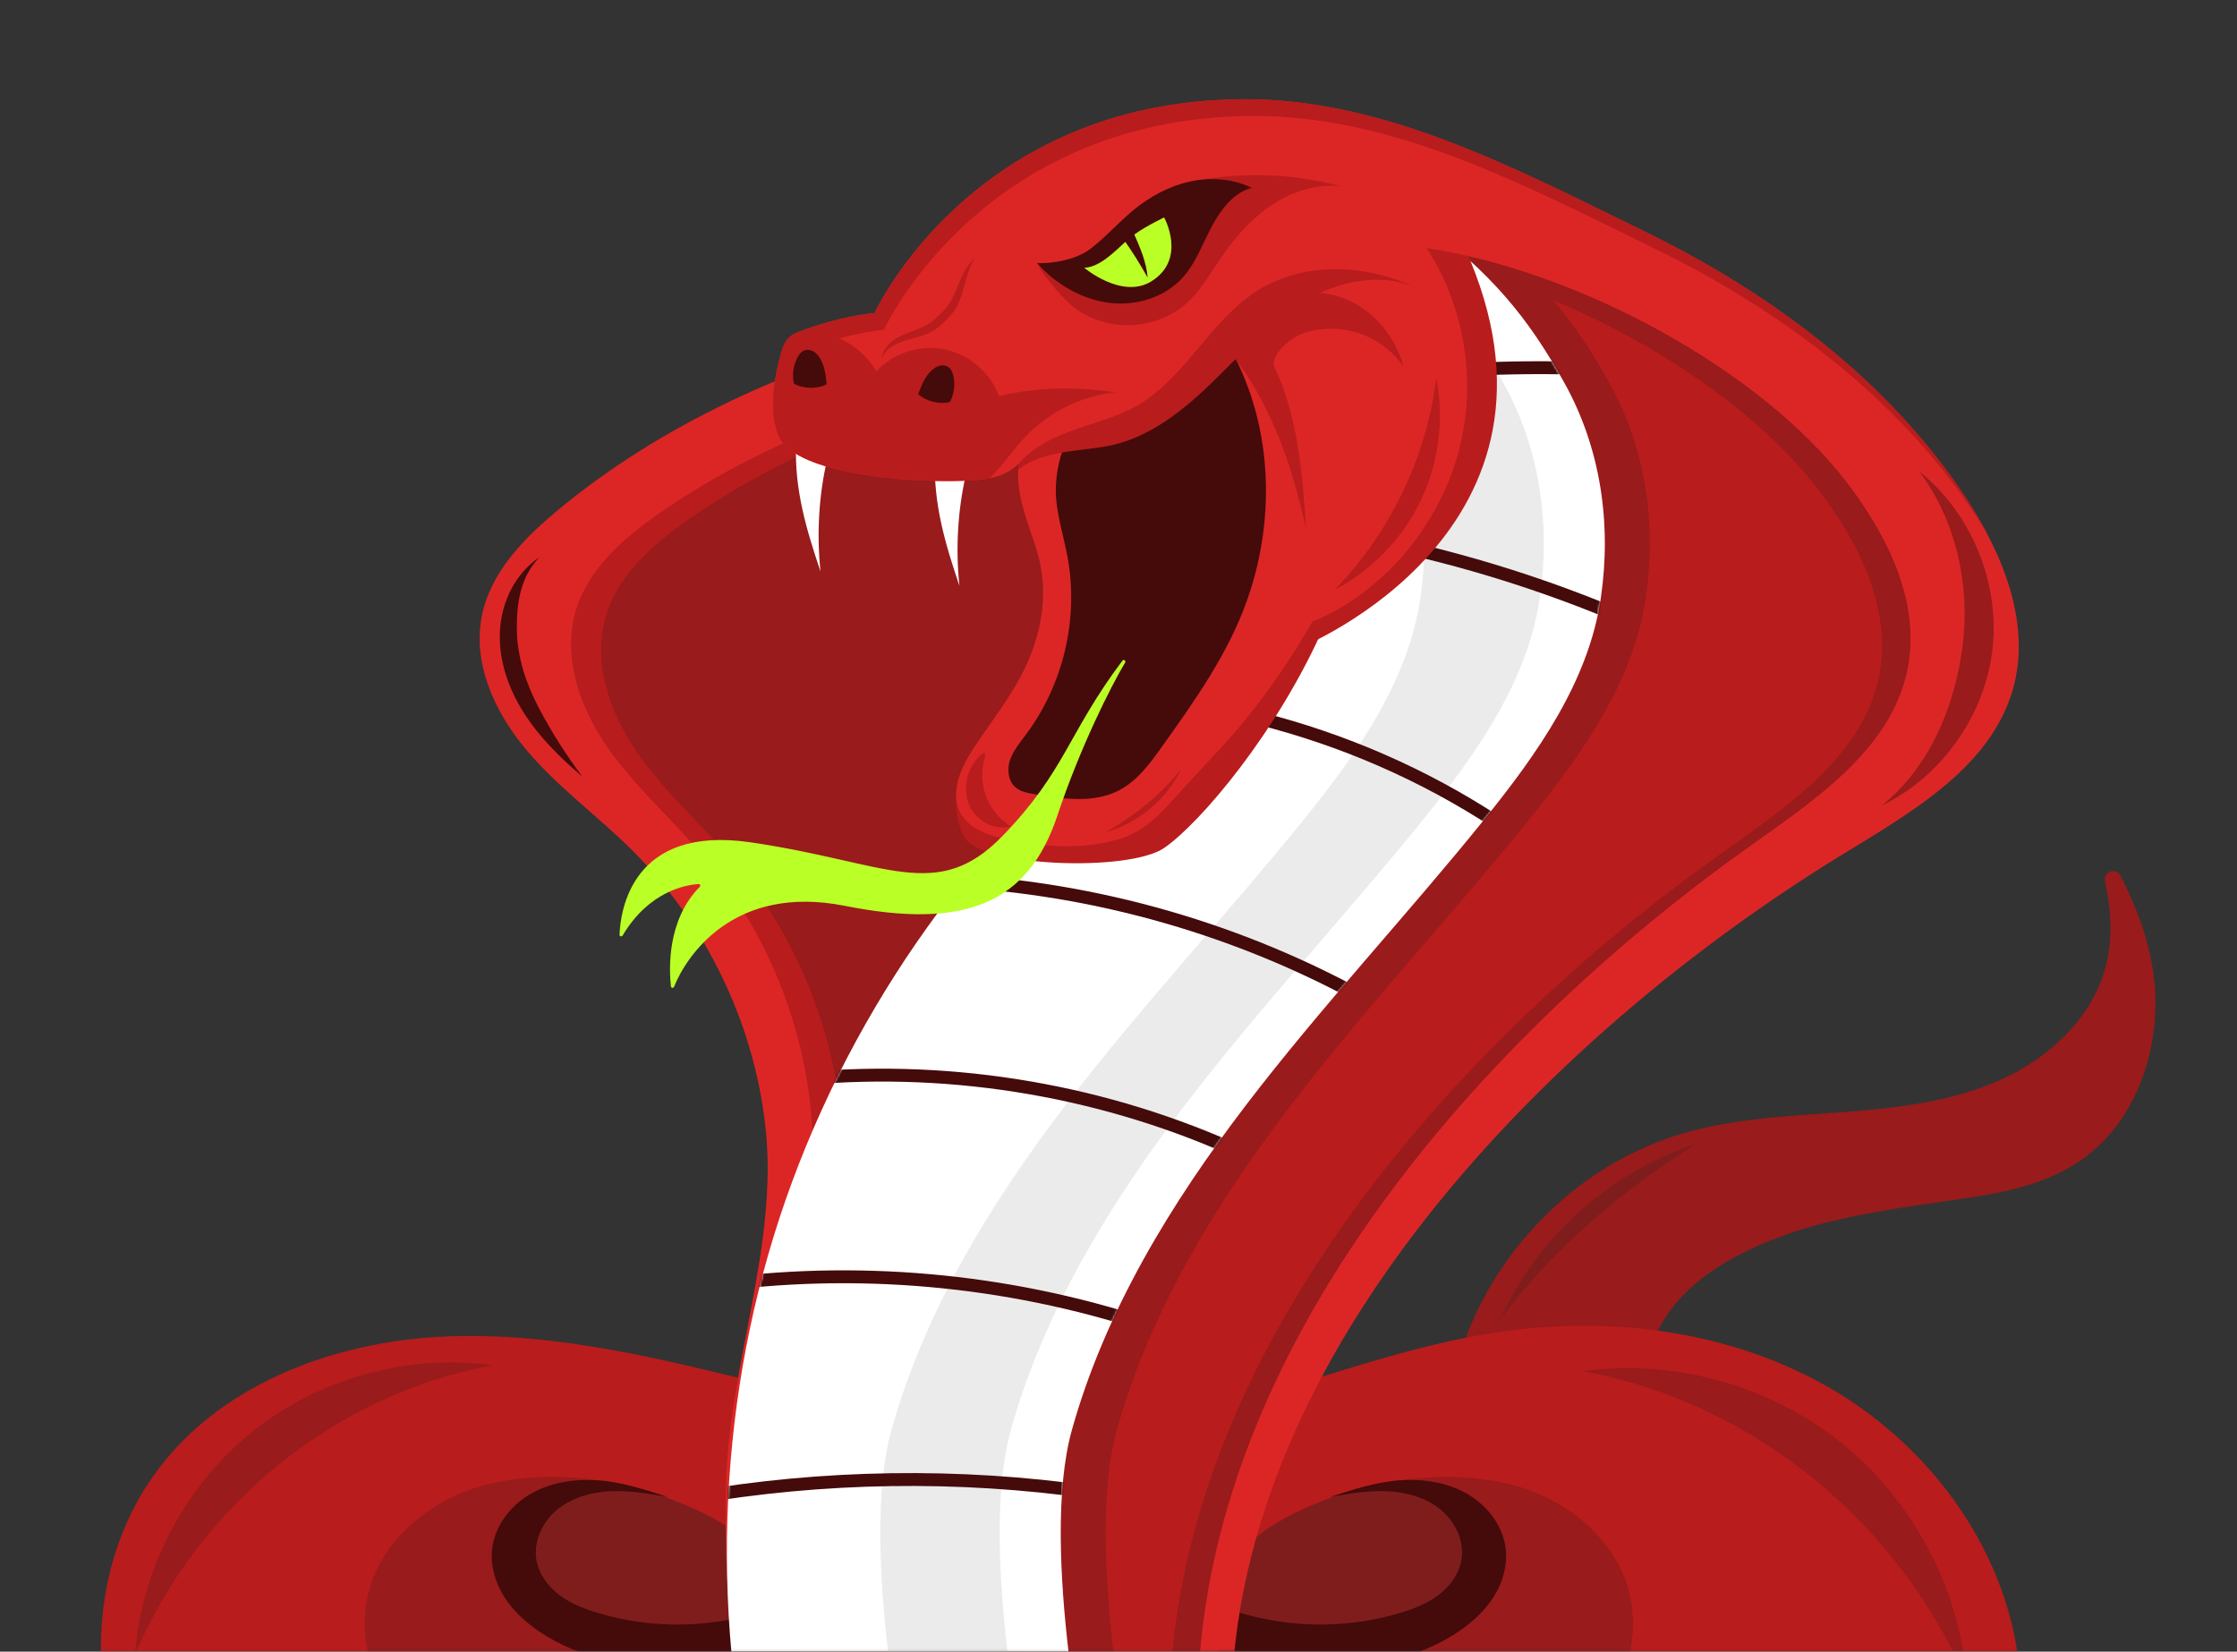 <svg width="1085" height="801" viewBox="0 0 1085 801" fill="none" xmlns="http://www.w3.org/2000/svg">
<rect x="0" y="0" width="1085" height="801" fill="#333333" stroke="none"/>
<mask id="mask0_2211_7659" style="mask-type:luminance" maskUnits="userSpaceOnUse" x="0" y="0" width="1085" height="801">
<path d="M1084.41 0H0V800.892H1084.41V0Z" fill="white"/>
</mask>
<g mask="url(#mask0_2211_7659)">
<path d="M702.972 679.141C712.034 619.391 757.934 566.812 815.914 549.762C841.03 542.379 867.48 541.279 893.589 539.341C919.693 537.4 946.243 534.45 970.139 523.754C994.03 513.058 1015.19 493.354 1021.52 467.95C1024.85 454.575 1023.92 440.879 1020.96 427.341C1019.95 422.729 1026.34 420.454 1028.49 424.658C1037.53 442.416 1044.26 461.208 1045.3 480.704C1046.95 511.733 1035.03 544.7 1009.57 562.504C993.972 573.412 974.826 577.883 956.005 580.7C927.022 585.033 892.509 589.112 865.001 599.208C829.184 612.358 794.726 635.029 797.901 679.916L702.972 679.141Z" fill="#991B1B"/>
<path d="M888.922 673.951C840.252 645.318 780.947 637.656 725.143 646.26C660.052 656.297 599.081 687.197 533.468 692.881C480.314 697.485 427.277 685.264 375.477 672.476C323.681 659.689 271.168 646.151 217.847 648.081C164.531 650.01 109.206 669.785 76.927 712.264C45.347 753.831 40.843 812.976 61.639 860.856C82.431 908.739 126.377 944.864 176.127 960.672L904.927 950.46C955.56 925.464 984.764 865.885 979.481 809.668C974.197 753.447 937.593 702.581 888.922 673.951Z" fill="#B91C1C"/>
<path d="M594.002 751.961C596.635 746.149 593.135 774.07 594.481 767.832C599.989 742.324 635.681 729.911 651.11 724.266L662.239 723.161C673.373 721.032 685.06 721.903 695.752 725.657C701.469 727.661 707.131 730.678 710.535 735.686C714.402 741.378 714.76 748.891 713.069 755.557C710.623 765.203 704.244 773.574 696.302 779.57C688.36 785.561 678.931 789.341 669.298 791.815C649.66 796.866 628.714 796.695 609.164 791.324C603.494 789.766 597.664 787.599 593.869 783.107C590.327 778.916 589.039 773.153 589.427 767.678C589.819 762.207 591.735 756.957 594.002 751.961Z" fill="#7F1D1D"/>
<path d="M581.282 800.371C585.015 795.925 591.098 794.308 596.844 793.483C611.336 791.4 626.065 792.775 640.698 793.3C655.328 793.82 670.365 793.412 683.973 788.02C697.59 782.625 709.648 771.354 712.394 756.975C715.136 742.595 709.586 727.283 673.394 720.187L645.082 726C672.182 716.616 703.803 713.05 731.715 719.645C759.628 726.246 785.465 747.312 790.961 775.458C794.519 793.67 789.323 812.85 779.532 828.608C764.74 852.404 740.148 868.908 713.828 878.504C687.503 888.095 659.328 891.358 631.386 893.391C620.269 894.204 608.311 894.633 598.873 888.704C587.923 881.829 583.357 868.295 580.832 855.612C578.332 843.05 577.048 830.25 577.011 817.445C576.994 811.45 577.428 804.963 581.282 800.371Z" fill="#991B1B"/>
<path d="M594.482 779.831C621.357 789.585 651.365 790.468 678.765 782.318C685.407 780.339 691.99 777.798 697.54 773.648C703.09 769.498 707.561 763.564 708.794 756.743C710.453 747.589 705.924 738.01 698.732 732.106C691.536 726.202 682.082 723.61 672.786 723.189C663.49 722.777 654.236 724.364 645.078 726.006C655.924 722.506 667.278 718.727 678.649 717.923C690.015 717.11 701.815 718.806 711.682 724.506C721.553 730.206 729.228 740.281 730.353 751.618C731.153 759.652 728.674 767.806 724.328 774.606C719.982 781.406 713.853 786.931 707.157 791.427C688.04 804.252 664.365 808.893 641.349 808.585C618.332 808.281 595.653 803.356 573.161 798.456L594.482 779.831Z" fill="#450A0A"/>
<path d="M375.01 751.961C372.372 746.149 375.876 774.07 374.531 767.832C369.022 742.324 333.326 729.911 317.897 724.266L306.768 723.161C295.639 721.032 283.951 721.903 273.256 725.657C267.539 727.661 261.881 730.678 258.472 735.686C254.61 741.378 254.251 748.891 255.943 755.557C258.389 765.203 264.768 773.574 272.706 779.57C280.651 785.561 290.076 789.341 299.714 791.815C319.347 796.866 340.297 796.695 359.843 791.324C365.518 789.766 371.347 787.599 375.139 783.107C378.685 778.916 379.968 773.153 379.585 767.678C379.193 762.207 377.276 756.957 375.01 751.961Z" fill="#7F1D1D"/>
<path d="M387.734 800.371C384 795.925 377.917 794.308 372.171 793.483C357.679 791.4 342.95 792.775 328.317 793.3C313.688 793.82 298.646 793.412 285.038 788.02C271.425 782.625 259.363 771.354 256.621 756.975C253.875 742.595 259.429 727.283 295.621 720.187L323.934 726C296.834 716.616 265.213 713.05 237.3 719.645C209.384 726.246 183.55 747.312 178.05 775.458C174.496 793.67 179.688 812.85 189.484 828.608C204.275 852.404 228.867 868.908 255.188 878.504C281.513 888.095 309.688 891.358 337.629 893.391C348.746 894.204 360.704 894.633 370.138 888.704C381.092 881.829 385.659 868.295 388.184 855.612C390.684 843.05 391.967 830.25 392 817.445C392.021 811.45 391.588 804.963 387.734 800.371Z" fill="#991B1B"/>
<path d="M374.529 779.831C347.654 789.585 317.646 790.468 290.242 782.318C283.604 780.339 277.021 777.798 271.471 773.648C265.921 769.498 261.45 763.564 260.213 756.743C258.559 747.589 263.088 738.01 270.279 732.106C277.471 726.202 286.929 723.61 296.225 723.189C305.521 722.777 314.775 724.364 323.934 726.006C313.088 722.506 301.729 718.727 290.363 717.923C278.992 717.11 267.196 718.806 257.325 724.506C247.459 730.206 239.784 740.281 238.659 751.618C237.859 759.652 240.338 767.806 244.684 774.606C249.029 781.406 255.154 786.931 261.854 791.427C280.971 804.252 304.646 808.893 327.663 808.585C350.679 808.281 373.359 803.356 395.846 798.456L374.529 779.831Z" fill="#450A0A"/>
<path d="M678.302 102.784L798.606 134.501L923.281 230.739L945.152 319.326C945.152 319.326 899.222 400.259 892.66 404.63C886.097 409.005 759.231 503.059 759.231 503.059L666.272 609.147L618.152 690.076L591.906 778.659L589.714 866.151H485.818L485.664 549.98L678.302 102.784Z" fill="#B91C1C"/>
<path d="M925.212 324.686C917.125 364.244 878.921 388.827 846.091 412.311C707.425 511.419 561.871 679.673 582.954 865.311H585.096C585.096 865.573 585.146 865.89 585.2 866.148H568.866C549.4 681.552 694.221 514.394 832.262 415.756C865.087 392.273 903.291 367.69 911.383 328.131C917.904 296.036 901.987 263.573 882.104 237.581C843.796 187.481 766.137 142.652 696.05 127.152C694.741 124.802 693.387 122.556 691.925 120.315C766.296 131.536 854.337 179.706 895.933 234.14C915.816 260.127 931.733 292.59 925.212 324.686Z" fill="#991B1B"/>
<path d="M798.242 289.928C792.346 330.478 767.45 365.499 741.721 397.386C703.988 444.149 662.813 487.986 626.333 535.686C589.85 583.441 557.858 635.678 541.679 693.503C525.5 751.332 550.867 867.036 550.554 866.461H528.738C529.054 867.036 503.688 751.332 519.867 693.503C536.046 635.678 568.038 583.441 604.517 535.686C640.996 487.986 682.225 444.149 719.908 397.386C745.638 365.499 770.529 330.478 776.429 289.928C781.7 253.97 776.429 217.386 758.738 185.657C744.383 159.82 730.242 141.032 706.392 120.628C707.746 115.824 709 111.024 710.25 106.224C745.638 132.841 762.858 153.924 780.55 185.657C798.242 217.386 803.513 253.97 798.242 289.928Z" fill="#991B1B"/>
<path d="M642.482 125.986C576.715 134.427 510.686 142.919 446.778 160.59C382.865 178.261 320.695 205.561 269.815 248.069C253.678 261.548 238.04 277.761 233.803 298.352C229.032 321.515 239.928 345.369 255.149 363.469C270.365 381.561 289.79 395.586 306.57 412.248C342.39 447.831 365.611 495.848 371.261 546.019C377.824 604.273 353.474 661.556 352.07 720.161C351.02 764.023 354.549 798.502 362.732 839.398H498.103L491.445 699.106L642.482 125.986Z" fill="#991B1B"/>
<path d="M632.592 163.63L631.651 167.284C593.609 169.684 555.717 173.497 518.296 180.33C453.063 192.23 388.713 213.943 334.23 251.726C317.005 263.73 299.992 278.497 293.938 298.643C287.101 321.293 295.871 346.03 309.388 365.393C322.955 384.755 341.063 400.464 356.301 418.522C388.817 457.143 407.709 507.034 408.859 557.501C410.217 616.109 380.884 671.009 374.309 729.255C371.126 757.23 370.184 781.551 371.126 806.284C367.367 779.464 365.905 753.472 366.638 722.889C367.159 701.547 370.705 680.355 374.726 659.218C384.588 624.722 395.134 590.434 394.301 554.789C393.146 504.322 374.255 454.43 341.742 415.809C326.505 397.751 308.392 382.043 294.826 362.68C281.305 343.318 272.542 318.58 279.38 295.93C285.434 275.784 302.446 261.018 319.663 249.014C374.155 211.226 438.501 189.518 503.738 177.618C546.271 169.843 589.38 166.03 632.592 163.63Z" fill="#B91C1C"/>
<path d="M642.462 126.004L634.895 163.475C590.899 165.875 547.007 169.687 503.745 177.621C438.507 189.516 374.157 211.229 319.67 249.012C302.449 261.016 285.437 275.787 279.382 295.933C272.549 318.583 281.312 343.321 294.828 362.683C308.399 382.046 326.512 397.754 341.749 415.808C374.262 454.429 393.153 504.321 394.303 554.787C395.662 613.4 366.332 668.3 359.753 726.541C356.57 754.516 355.632 778.837 356.57 803.575C352.812 776.75 351.353 750.758 352.082 720.179C353.491 661.566 377.812 604.262 371.237 546.021C365.599 495.866 342.374 447.854 306.574 412.262C289.77 395.558 270.353 381.575 255.17 363.462C239.928 345.354 229.02 321.504 233.824 298.333C238.049 277.771 253.657 261.537 269.832 248.075C320.716 205.541 382.874 178.246 446.753 160.604C510.687 142.912 576.703 134.408 642.462 126.004Z" fill="#DC2626"/>
<path d="M688.462 106.21C723.808 132.827 741.066 153.91 758.741 185.639C776.416 217.369 781.691 253.985 776.449 289.927C770.528 330.481 745.658 365.502 719.92 397.394C682.203 444.123 640.983 488.002 604.512 535.71C568.041 583.423 536.062 635.685 519.887 693.519C503.712 751.352 529.037 867.039 528.741 866.439H364.637C343.758 769.148 349.712 666.231 384.274 572.919C418.833 479.606 480.433 396.489 559.649 336.268C630.587 282.344 666.162 192.485 688.462 106.21Z" fill="white"/>
<path d="M746.832 289.943C740.944 330.472 716.065 365.493 690.324 397.409C652.619 444.109 611.374 487.984 574.915 535.688C538.453 583.438 506.444 635.688 490.269 693.538C474.094 751.339 499.457 867.034 499.124 866.414H441.228C441.515 867.034 416.203 751.339 432.378 693.538C448.549 635.688 480.511 583.438 517.015 535.688C553.478 487.984 594.674 444.109 632.428 397.409C658.169 365.493 683.003 330.472 688.936 289.943C694.199 254.009 688.886 217.359 671.232 185.634C663.482 171.759 655.874 159.893 646.736 148.743C651.182 134.58 655.203 120.368 658.84 106.205C694.199 132.809 711.474 153.913 729.128 185.634C746.832 217.359 752.094 254.009 746.832 289.943Z" fill="#EBEBEB"/>
<mask id="mask1_2211_7659" style="mask-type:luminance" maskUnits="userSpaceOnUse" x="352" y="106" width="427" height="695">
<path d="M758.732 185.642C776.407 217.371 781.686 253.988 776.441 289.929C770.524 330.479 745.649 365.5 719.911 397.392C682.195 444.125 640.978 488.004 604.503 535.709C568.032 583.421 536.057 635.688 519.878 693.517C511.866 722.167 514.036 765.017 518.232 800.892H354.703C347.811 723.867 357.386 645.488 384.266 572.917C418.824 479.609 480.424 396.488 559.645 336.271C630.582 282.346 666.157 192.483 688.457 106.213C723.803 132.825 741.061 153.909 758.732 185.642Z" fill="white"/>
</mask>
<g mask="url(#mask1_2211_7659)">
<path d="M335.483 726.581C399.337 715.56 464.916 714.581 529.075 723.689" stroke="#450A0A" stroke-width="6.25" stroke-miterlimit="10" stroke-linecap="round" stroke-linejoin="round"/>
<path d="M343.544 623.781C414.636 613.744 488.015 620.256 556.227 642.656" stroke="#450A0A" stroke-width="6.25" stroke-miterlimit="10" stroke-linecap="round" stroke-linejoin="round"/>
<path d="M384.666 523.664C456.575 516.094 530.404 527.619 596.583 556.744" stroke="#450A0A" stroke-width="6.25" stroke-miterlimit="10" stroke-linecap="round" stroke-linejoin="round"/>
<path d="M452.479 426.741C524.954 429.136 596.805 448.774 660.422 483.574" stroke="#450A0A" stroke-width="6.25" stroke-miterlimit="10" stroke-linecap="round" stroke-linejoin="round"/>
<path d="M501.743 337.231C585.601 333.41 670.51 358.626 738.689 407.606" stroke="#450A0A" stroke-width="6.25" stroke-miterlimit="10" stroke-linecap="round" stroke-linejoin="round"/>
<path d="M510.549 250.439C606.536 245.605 703.582 263.239 791.724 301.539" stroke="#450A0A" stroke-width="6.25" stroke-miterlimit="10" stroke-linecap="round" stroke-linejoin="round"/>
<path d="M568.052 201.909C643.073 181.718 721.536 174.38 798.998 180.305" stroke="#450A0A" stroke-width="6.25" stroke-miterlimit="10" stroke-linecap="round" stroke-linejoin="round"/>
</g>
<mask id="mask2_2211_7659" style="mask-type:luminance" maskUnits="userSpaceOnUse" x="0" y="0" width="1085" height="801">
<path d="M1084.41 0H0V800.892H1084.41V0Z" fill="white"/>
</mask>
<g mask="url(#mask2_2211_7659)">
<path d="M401.088 223.219L386.159 215.461C385.638 226.173 386.963 236.936 389.225 247.227C391.488 257.511 394.679 267.377 397.971 277.136C396.054 259.148 397.129 240.581 401.088 223.219Z" fill="white"/>
<path d="M466.298 374.023C466.298 374.023 459.389 390.51 467.789 406.052C475.489 420.293 547.419 423.085 564.698 411.193C581.977 399.298 619.76 355.052 642.423 303.185L466.298 374.023Z" fill="#B91C1C"/>
<path d="M630.952 313.936C630.952 313.936 772.015 257.048 710.532 120.331L691.023 110.061L674.032 122.198L630.952 313.936Z" fill="#B91C1C"/>
<path d="M468.471 230.221L453.537 222.463C453.021 233.176 454.341 243.938 456.608 254.23C458.871 264.513 462.062 274.38 465.354 284.138C463.437 266.151 464.508 247.584 468.471 230.221Z" fill="white"/>
<path d="M976.462 333.715C965.658 372.648 925.892 394.565 891.496 415.702C741.717 507.973 576.746 678.631 599.292 865.311H582.958C561.875 679.673 707.429 511.419 846.092 412.311C878.921 388.827 917.125 364.244 925.212 324.686C931.737 292.59 915.817 260.127 895.933 234.14C854.337 179.706 766.296 131.536 691.925 120.315C711.5 150.323 716.875 189.152 706.175 223.386C695.529 257.623 669.642 287.894 636.504 301.515C627.842 316.648 618.129 331.156 607.379 344.886C597.987 356.94 587.446 367.69 577.162 378.806C575.754 380.319 574.346 381.886 572.937 383.452C564.429 392.844 556.654 402.344 544.179 406.465C525.183 412.727 503.004 410.744 483.85 405.944C473.725 403.386 464.071 397.802 463.758 386.165C463.496 376.669 468.979 367.536 474.142 359.915C483.796 345.719 494.342 332.619 500.396 316.281C505.25 303.34 507.387 289.144 504.933 275.523C502.637 262.998 496.633 251.361 494.546 238.836C493.821 234.556 493.504 229.336 494.133 224.952C490.846 227.773 487.292 230.536 479.933 231.998C477.692 232.415 475.079 232.781 472 232.936C444.867 234.556 395.129 230.748 380.933 216.081C379.733 214.881 378.792 213.577 378.117 212.219C371.696 199.015 376.604 178.506 379.579 168.798C379.837 167.965 380.204 167.181 380.621 166.448C381.979 164.048 384.117 162.223 386.675 161.231C388.812 160.394 391.421 159.456 394.504 158.411C402.487 155.802 413.187 152.931 424.2 151.781C424.2 151.781 471.325 48.656 603.258 48.136C671.729 47.873 735.4 81.902 796.983 111.911C858.567 141.919 915.662 184.244 953.446 241.394C971.45 268.69 985.179 302.194 976.462 333.715Z" fill="#DC2626"/>
<path d="M964.182 259.606C962.219 256.16 960.115 252.814 957.961 249.51C920.165 192.381 863.078 150.035 801.503 120.035C739.919 90.035 676.236 56.014 607.761 56.252C475.844 56.781 428.719 159.939 428.719 159.939C417.711 161.085 406.994 163.956 399.003 166.544C395.944 167.593 393.311 168.506 391.207 169.364C388.624 170.368 386.515 172.189 385.128 174.581C384.694 175.298 384.361 176.11 384.074 176.927C381.394 185.681 377.186 203.148 381.015 216.16C380.965 216.114 380.965 216.114 380.915 216.064C379.719 214.868 378.811 213.577 378.09 212.235C371.682 199.031 376.611 178.506 379.578 168.793C379.815 167.977 380.199 167.164 380.632 166.448C381.969 164.052 384.124 162.235 386.657 161.231C388.815 160.418 391.44 159.46 394.507 158.406C402.499 155.823 413.165 152.952 424.219 151.806C424.219 151.806 471.299 48.643 603.265 48.118C671.736 47.881 735.424 81.902 797.003 111.902C858.582 141.902 915.665 184.248 953.465 241.377C957.294 247.214 960.928 253.289 964.182 259.606Z" fill="#B91C1C"/>
<path d="M590.302 86.079C579.452 87.4 568.465 89.975 559.377 96.058C550.415 102.054 543.915 111.029 535.831 118.171C531.977 121.571 527.594 124.508 522.794 126.391C519.348 127.741 515.056 127.533 511.436 128.366L503.006 127.575C505.981 134.525 517.981 146.929 520.39 148.75C524.677 151.996 529.527 154.504 534.69 156.025C548.777 160.166 564.965 156.704 575.811 146.812C582.181 141.004 586.561 133.391 591.381 126.246C598.144 116.221 606.086 106.787 616.056 99.946C626.027 93.108 638.227 89.016 650.248 90.346C630.786 85.096 610.311 83.641 590.302 86.079Z" fill="#B91C1C"/>
<path d="M540.842 190.248C524.505 192.023 508.901 199.693 497.576 211.593C491.367 218.064 486.359 225.789 479.938 232.002C477.696 232.418 475.084 232.781 472.005 232.939C444.867 234.556 395.13 230.748 380.934 216.081C379.734 214.881 378.792 213.577 378.117 212.218C371.696 199.014 376.605 178.506 379.58 168.798C379.838 167.964 380.205 167.181 380.621 166.452C387.667 161.543 397.113 160.76 405.255 163.473C413.551 166.293 420.442 172.502 425.088 179.964C433.384 171.148 446.276 166.973 458.176 169.423C470.021 171.827 480.355 180.698 484.53 192.073C503.426 187.639 521.688 187.481 540.842 190.248Z" fill="#B91C1C"/>
<path d="M604.622 291.763C595.434 317.334 579.468 339.88 563.651 362.009C557.913 370.101 551.805 378.451 543.038 383.147C530.618 389.722 515.534 387.53 501.655 385.13C498.313 384.555 494.818 383.93 492.363 381.684C488.818 378.451 488.397 372.864 489.963 368.326C491.58 363.834 494.763 360.08 497.58 356.268C515.743 332.001 523.259 300.114 517.83 270.368C516.059 260.659 512.976 251.109 512.197 241.297C511.622 233.676 513.176 222.205 516.776 215.63C545.222 214.38 570.126 202.884 596.738 169.068C618.713 208.78 617.88 255.075 604.622 291.763Z" fill="#450A0A"/>
<path d="M400.946 186.313C400.487 181.859 399.962 177.213 397.533 173.451C396.75 172.242 395.766 171.13 394.512 170.421C393.262 169.705 391.721 169.421 390.354 169.871C388.604 170.442 387.416 172.063 386.6 173.713C384.721 177.484 384.171 181.896 385.058 186.017C389.612 188.73 396.754 188.68 400.946 186.313Z" fill="#450A0A"/>
<path d="M445.355 191.082C446.951 186.898 448.655 182.548 451.976 179.54C453.042 178.574 454.284 177.757 455.68 177.39C457.071 177.023 458.63 177.148 459.838 177.936C461.38 178.94 462.109 180.815 462.471 182.619C463.309 186.744 462.701 191.157 460.78 194.903C455.68 196.344 448.792 194.453 445.355 191.082Z" fill="#450A0A"/>
<path d="M608.522 141.82C586.435 156.566 574.418 183.608 551.355 196.77C540.897 202.745 528.922 205.387 517.66 209.658C508.739 213.045 499.876 217.92 493.897 225.154V227.699C507.018 217.729 525.539 219.045 539.489 215.858C558.618 211.487 574.547 198.495 588.601 184.799C602.655 171.108 615.868 156.124 632.705 146.049C649.543 135.974 671.339 131.545 688.785 140.52C663.722 127.82 631.893 126.22 608.522 141.82Z" fill="#B91C1C"/>
<path d="M662.802 150.807C654.027 144.144 642.673 140.761 631.748 142.211L594.523 168.194C615.532 193.036 626.569 224.819 633.473 256.615C631.802 229.969 629.569 202.69 618.39 178.449C616.294 173.903 621.19 168.778 625.073 165.624C628.961 162.465 633.852 160.744 638.794 159.949C646.719 158.678 654.998 159.69 662.377 162.836C669.765 165.982 676.227 171.253 680.798 177.849C677.802 167.244 671.577 157.469 662.802 150.807Z" fill="#B91C1C"/>
<path d="M261.554 270.342C249.883 278.084 243.174 292.076 242.47 306.063C241.766 320.051 246.574 333.93 254.095 345.746C261.612 357.563 271.733 367.501 282.399 376.58C274.529 366.013 267.441 354.955 261.32 343.288C255.204 331.621 250.883 318.771 250.687 305.596C250.491 292.421 252.437 279.855 261.554 270.342Z" fill="#450A0A"/>
<path d="M930.862 228.594C956.162 248.873 970.049 282.544 966.403 314.761C962.758 346.981 941.699 376.694 912.503 390.806C935.778 372.294 948.128 342.786 951.903 313.29C955.678 283.794 948.72 252.373 930.862 228.594Z" fill="#991B1B"/>
<path d="M696.612 183.025C700.587 203.071 697.895 224.379 689.058 242.809C680.22 261.234 665.291 276.675 647.174 286.125C674.004 258.921 692.241 220.984 696.612 183.025Z" fill="#B91C1C"/>
<path d="M470.961 372.328C467.644 378.761 467.624 386.953 471.507 393.061C475.39 399.169 483.278 402.657 490.269 400.79C484.378 397.132 479.861 391.311 477.782 384.694C476.157 379.532 476.028 373.911 477.357 368.669C477.865 366.674 478.469 363.586 475.749 365.999C473.782 367.744 472.161 370.003 470.961 372.328Z" fill="#B91C1C"/>
<path d="M573.012 372.806C565.929 387.594 552.279 399.089 536.495 403.539C550.549 395.269 562.937 385.631 573.012 372.806Z" fill="#B91C1C"/>
<path d="M427.638 173.693C428.826 170.976 430.884 168.96 433.321 167.622C435.709 166.176 438.342 165.347 441.101 164.576C443.871 163.843 446.742 163.089 449.634 161.922C452.542 160.756 455.23 158.793 457.434 156.735C458.542 155.681 459.563 154.589 460.563 153.514C461.584 152.426 462.663 151.093 463.48 149.76C465.063 147.014 466.155 144.147 466.967 141.301C468.701 135.656 469.596 130.01 473.001 125.135C468.321 128.926 466.046 134.976 463.905 140.21C462.763 142.851 461.676 145.439 460.155 147.639C459.359 148.743 458.626 149.693 457.617 150.71C456.609 151.747 455.609 152.756 454.588 153.697C450.742 157.756 445.721 159.381 440.067 161.506C437.309 162.568 434.463 163.96 432.13 165.972C429.855 168.001 427.901 170.697 427.638 173.693Z" fill="#B91C1C"/>
<path d="M607.152 91.094C597.898 86.627 587.081 85.856 577.043 88.061C567.006 90.269 557.731 95.327 549.789 101.852C542.739 107.648 536.031 115.286 528.735 120.777C522.056 125.806 510.843 127.952 503.006 127.577C511.848 137.648 524.227 144.94 537.502 146.794C550.777 148.648 565.135 144.281 573.985 134.219C580.068 127.298 583.218 118.365 587.531 110.223C591.843 102.077 598.198 93.269 607.152 91.094Z" fill="#450A0A"/>
<path d="M564.612 105.429C564.612 105.429 575.879 125.587 558.441 136.441C544.154 145.333 525.862 129.854 525.862 129.854C533.283 129.65 540.596 122.058 546.083 117.058C551.575 112.058 558.008 108.816 564.612 105.429Z" fill="#BAFF26"/>
<path d="M550.012 113.368L545.149 116.318C549.299 122.213 553.137 128.33 556.641 134.634C556.066 127.193 553.016 120.197 550.012 113.368Z" fill="#450A0A"/>
<path d="M544.452 320.328C545.019 319.578 546.215 320.494 545.732 321.299C538.886 332.707 523.923 362.319 512.848 395.561C498.673 438.103 468.211 450.924 409.827 439.311C355.727 428.553 332.802 463.844 326.944 478.553C326.636 479.324 325.494 479.169 325.407 478.34C324.465 469.724 323.582 446.032 339.39 430.082C339.915 429.549 339.552 428.678 338.811 428.724C332.807 429.107 314.802 432.103 301.986 453.694C301.552 454.419 300.457 454.132 300.49 453.29C300.932 441.511 306.519 400.178 363.732 408.457C430.298 418.094 454.419 438.286 486.332 405.328C516.852 373.807 517.948 355.549 544.452 320.328Z" fill="#BAFF26"/>
<path d="M767.912 664.961C812.15 658.94 858.654 671.915 893.383 699.969C928.112 728.032 950.57 770.769 953.979 815.282C920.825 738.152 850.458 680.269 767.912 664.961Z" fill="#991B1B"/>
<path d="M238.856 662.091C197.64 656.479 154.315 668.57 121.956 694.708C89.606 720.849 68.677 760.666 65.506 802.137C96.394 730.283 161.952 676.349 238.856 662.091Z" fill="#991B1B"/>
<path d="M822.262 554.919C780.679 568.452 745.379 600.181 727.508 640.089C753.029 605.61 786.083 577.964 822.262 554.919Z" fill="#7F1D1D"/>
</g>
</g>
</svg>
